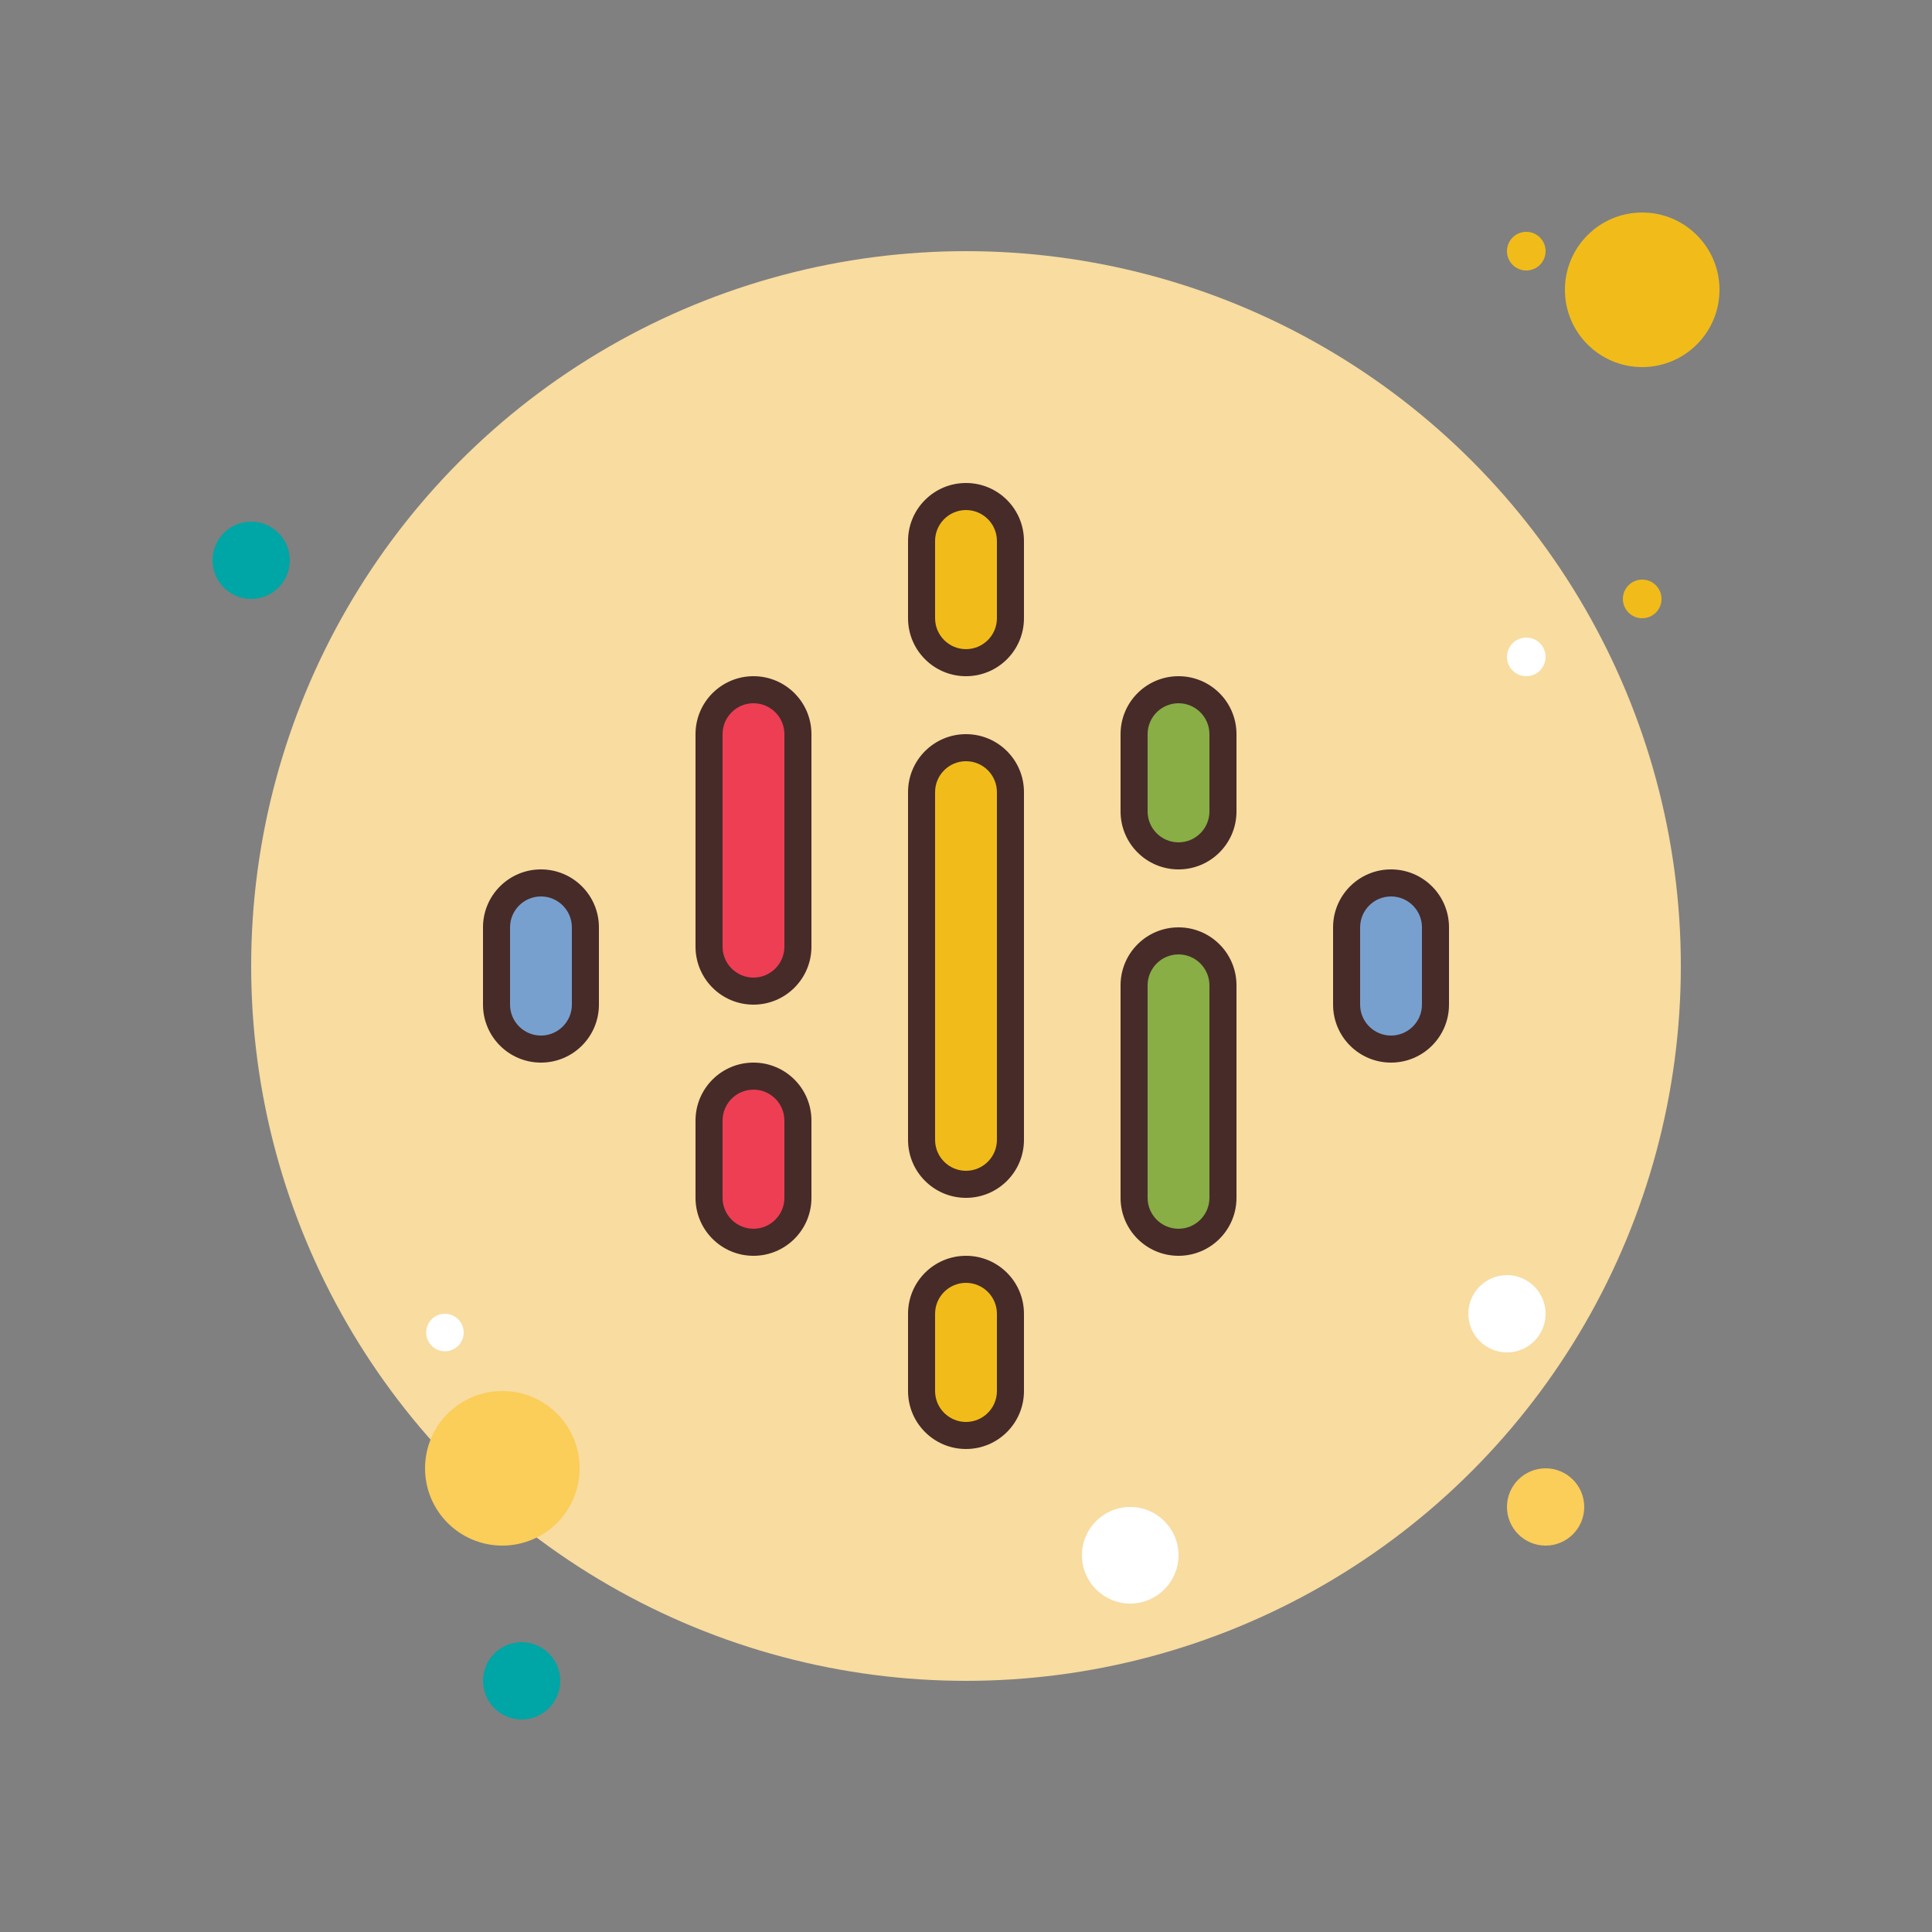 <svg xmlns="http://www.w3.org/2000/svg" xmlns:xlink="http://www.w3.org/1999/xlink" viewBox="0,0,256,256" width="64px" height="64px" fill-rule="nonzero" fill="none"><rect x="0" y="0" width="256" height="256" fill="#808080" stroke="none"/><g fill="none" fill-rule="nonzero" stroke="none" stroke-width="1" stroke-linecap="butt" stroke-linejoin="miter" stroke-miterlimit="10" stroke-dasharray="" stroke-dashoffset="0" font-family="none" font-weight="none" font-size="none" text-anchor="none" style="mix-blend-mode: normal"><g transform="scale(2.56,2.56)"><circle cx="79" cy="13" r="1" fill="#f1bc19"></circle><circle cx="50" cy="50" r="37" fill="#f8dca0"></circle><circle cx="85" cy="15" r="4" fill="#f1bc19"></circle><circle cx="13" cy="29" r="2" fill="#00a5a5"></circle><circle cx="80" cy="78" r="2" fill="#fbcd59"></circle><circle cx="26" cy="76" r="4" fill="#fbcd59"></circle><circle cx="27" cy="87" r="2" fill="#00a5a5"></circle><circle cx="58.5" cy="80.5" r="2.5" fill="#ffffff"></circle><circle cx="23.029" cy="68.971" r="0.971" fill="#ffffff"></circle><circle cx="85" cy="31" r="1" fill="#f1bc19"></circle><circle cx="78" cy="68" r="2" fill="#ffffff"></circle><circle cx="79" cy="34" r="1" fill="#ffffff"></circle><path d="M50,34c-1.103,0 -2,-0.897 -2,-2v-4c0,-1.103 0.897,-2 2,-2c1.103,0 2,0.897 2,2v4c0,1.103 -0.897,2 -2,2z" fill="#f1bc19"></path><path d="M50,26.4c0.882,0 1.6,0.718 1.6,1.6v4c0,0.882 -0.718,1.6 -1.6,1.6c-0.882,0 -1.6,-0.718 -1.6,-1.6v-4c0,-0.882 0.718,-1.6 1.6,-1.6M50,25c-1.657,0 -3,1.343 -3,3v4c0,1.657 1.343,3 3,3c1.657,0 3,-1.343 3,-3v-4c0,-1.657 -1.343,-3 -3,-3z" fill="#472b29"></path><path d="M61,44c-1.103,0 -2,-0.897 -2,-2v-4c0,-1.103 0.897,-2 2,-2c1.103,0 2,0.897 2,2v4c0,1.103 -0.897,2 -2,2z" fill="#88ae45"></path><path d="M61,36.4c0.882,0 1.6,0.718 1.6,1.6v4c0,0.882 -0.718,1.6 -1.6,1.6c-0.882,0 -1.6,-0.718 -1.6,-1.6v-4c0,-0.882 0.718,-1.6 1.6,-1.6M61,35c-1.657,0 -3,1.343 -3,3v4c0,1.657 1.343,3 3,3c1.657,0 3,-1.343 3,-3v-4c0,-1.657 -1.343,-3 -3,-3z" fill="#472b29"></path><path d="M39,64c-1.103,0 -2,-0.897 -2,-2v-4c0,-1.103 0.897,-2 2,-2c1.103,0 2,0.897 2,2v4c0,1.103 -0.897,2 -2,2z" fill="#ee3e54"></path><path d="M39,56.4c0.882,0 1.6,0.718 1.6,1.6v4c0,0.882 -0.718,1.6 -1.6,1.6c-0.882,0 -1.6,-0.718 -1.6,-1.6v-4c0,-0.882 0.718,-1.6 1.6,-1.6M39,55c-1.657,0 -3,1.343 -3,3v4c0,1.657 1.343,3 3,3c1.657,0 3,-1.343 3,-3v-4c0,-1.657 -1.343,-3 -3,-3z" fill="#472b29"></path><path d="M28,54c-1.103,0 -2,-0.897 -2,-2v-4c0,-1.103 0.897,-2 2,-2c1.103,0 2,0.897 2,2v4c0,1.103 -0.897,2 -2,2z" fill="#78a0cf"></path><path d="M28,46.4c0.882,0 1.6,0.718 1.6,1.6v4c0,0.882 -0.718,1.6 -1.6,1.6c-0.882,0 -1.6,-0.718 -1.6,-1.6v-4c0,-0.882 0.718,-1.6 1.6,-1.6M28,45c-1.657,0 -3,1.343 -3,3v4c0,1.657 1.343,3 3,3c1.657,0 3,-1.343 3,-3v-4c0,-1.657 -1.343,-3 -3,-3z" fill="#472b29"></path><path d="M72,54c-1.103,0 -2,-0.897 -2,-2v-4c0,-1.103 0.897,-2 2,-2c1.103,0 2,0.897 2,2v4c0,1.103 -0.897,2 -2,2z" fill="#78a0cf"></path><path d="M72,46.4c0.882,0 1.6,0.718 1.6,1.6v4c0,0.882 -0.718,1.6 -1.6,1.6c-0.882,0 -1.6,-0.718 -1.6,-1.6v-4c0,-0.882 0.718,-1.6 1.6,-1.6M72,45c-1.657,0 -3,1.343 -3,3v4c0,1.657 1.343,3 3,3c1.657,0 3,-1.343 3,-3v-4c0,-1.657 -1.343,-3 -3,-3z" fill="#472b29"></path><path d="M61,64c-1.103,0 -2,-0.897 -2,-2v-11c0,-1.103 0.897,-2 2,-2c1.103,0 2,0.897 2,2v11c0,1.103 -0.897,2 -2,2z" fill="#88ae45"></path><path d="M61,49.4c0.882,0 1.6,0.718 1.6,1.6v11c0,0.882 -0.718,1.6 -1.6,1.6c-0.882,0 -1.6,-0.718 -1.6,-1.6v-11c0,-0.882 0.718,-1.6 1.6,-1.6M61,48c-1.657,0 -3,1.343 -3,3v11c0,1.657 1.343,3 3,3c1.657,0 3,-1.343 3,-3v-11c0,-1.657 -1.343,-3 -3,-3z" fill="#472b29"></path><path d="M39,51c-1.103,0 -2,-0.897 -2,-2v-11c0,-1.103 0.897,-2 2,-2c1.103,0 2,0.897 2,2v11c0,1.103 -0.897,2 -2,2z" fill="#ee3e54"></path><path d="M39,36.4c0.882,0 1.6,0.718 1.6,1.6v11c0,0.882 -0.718,1.6 -1.6,1.6c-0.882,0 -1.6,-0.718 -1.6,-1.6v-11c0,-0.882 0.718,-1.6 1.6,-1.6M39,35c-1.657,0 -3,1.343 -3,3v11c0,1.657 1.343,3 3,3c1.657,0 3,-1.343 3,-3v-11c0,-1.657 -1.343,-3 -3,-3z" fill="#472b29"></path><path d="M50,74c-1.103,0 -2,-0.897 -2,-2v-4c0,-1.103 0.897,-2 2,-2c1.103,0 2,0.897 2,2v4c0,1.103 -0.897,2 -2,2z" fill="#f1bc19"></path><path d="M50,66.4c0.882,0 1.6,0.718 1.6,1.6v4c0,0.882 -0.718,1.6 -1.6,1.6c-0.882,0 -1.6,-0.718 -1.6,-1.6v-4c0,-0.882 0.718,-1.6 1.6,-1.6M50,65c-1.657,0 -3,1.343 -3,3v4c0,1.657 1.343,3 3,3c1.657,0 3,-1.343 3,-3v-4c0,-1.657 -1.343,-3 -3,-3z" fill="#472b29"></path><path d="M50,61c-1.103,0 -2,-0.897 -2,-2v-18c0,-1.103 0.897,-2 2,-2c1.103,0 2,0.897 2,2v18c0,1.103 -0.897,2 -2,2z" fill="#f1bc19"></path><path d="M50,39.4c0.882,0 1.6,0.718 1.6,1.6v18c0,0.882 -0.718,1.6 -1.6,1.6c-0.882,0 -1.6,-0.718 -1.6,-1.6v-18c0,-0.882 0.718,-1.6 1.6,-1.6M50,38c-1.657,0 -3,1.343 -3,3v18c0,1.657 1.343,3 3,3c1.657,0 3,-1.343 3,-3v-18c0,-1.657 -1.343,-3 -3,-3z" fill="#472b29"></path></g></g></svg>